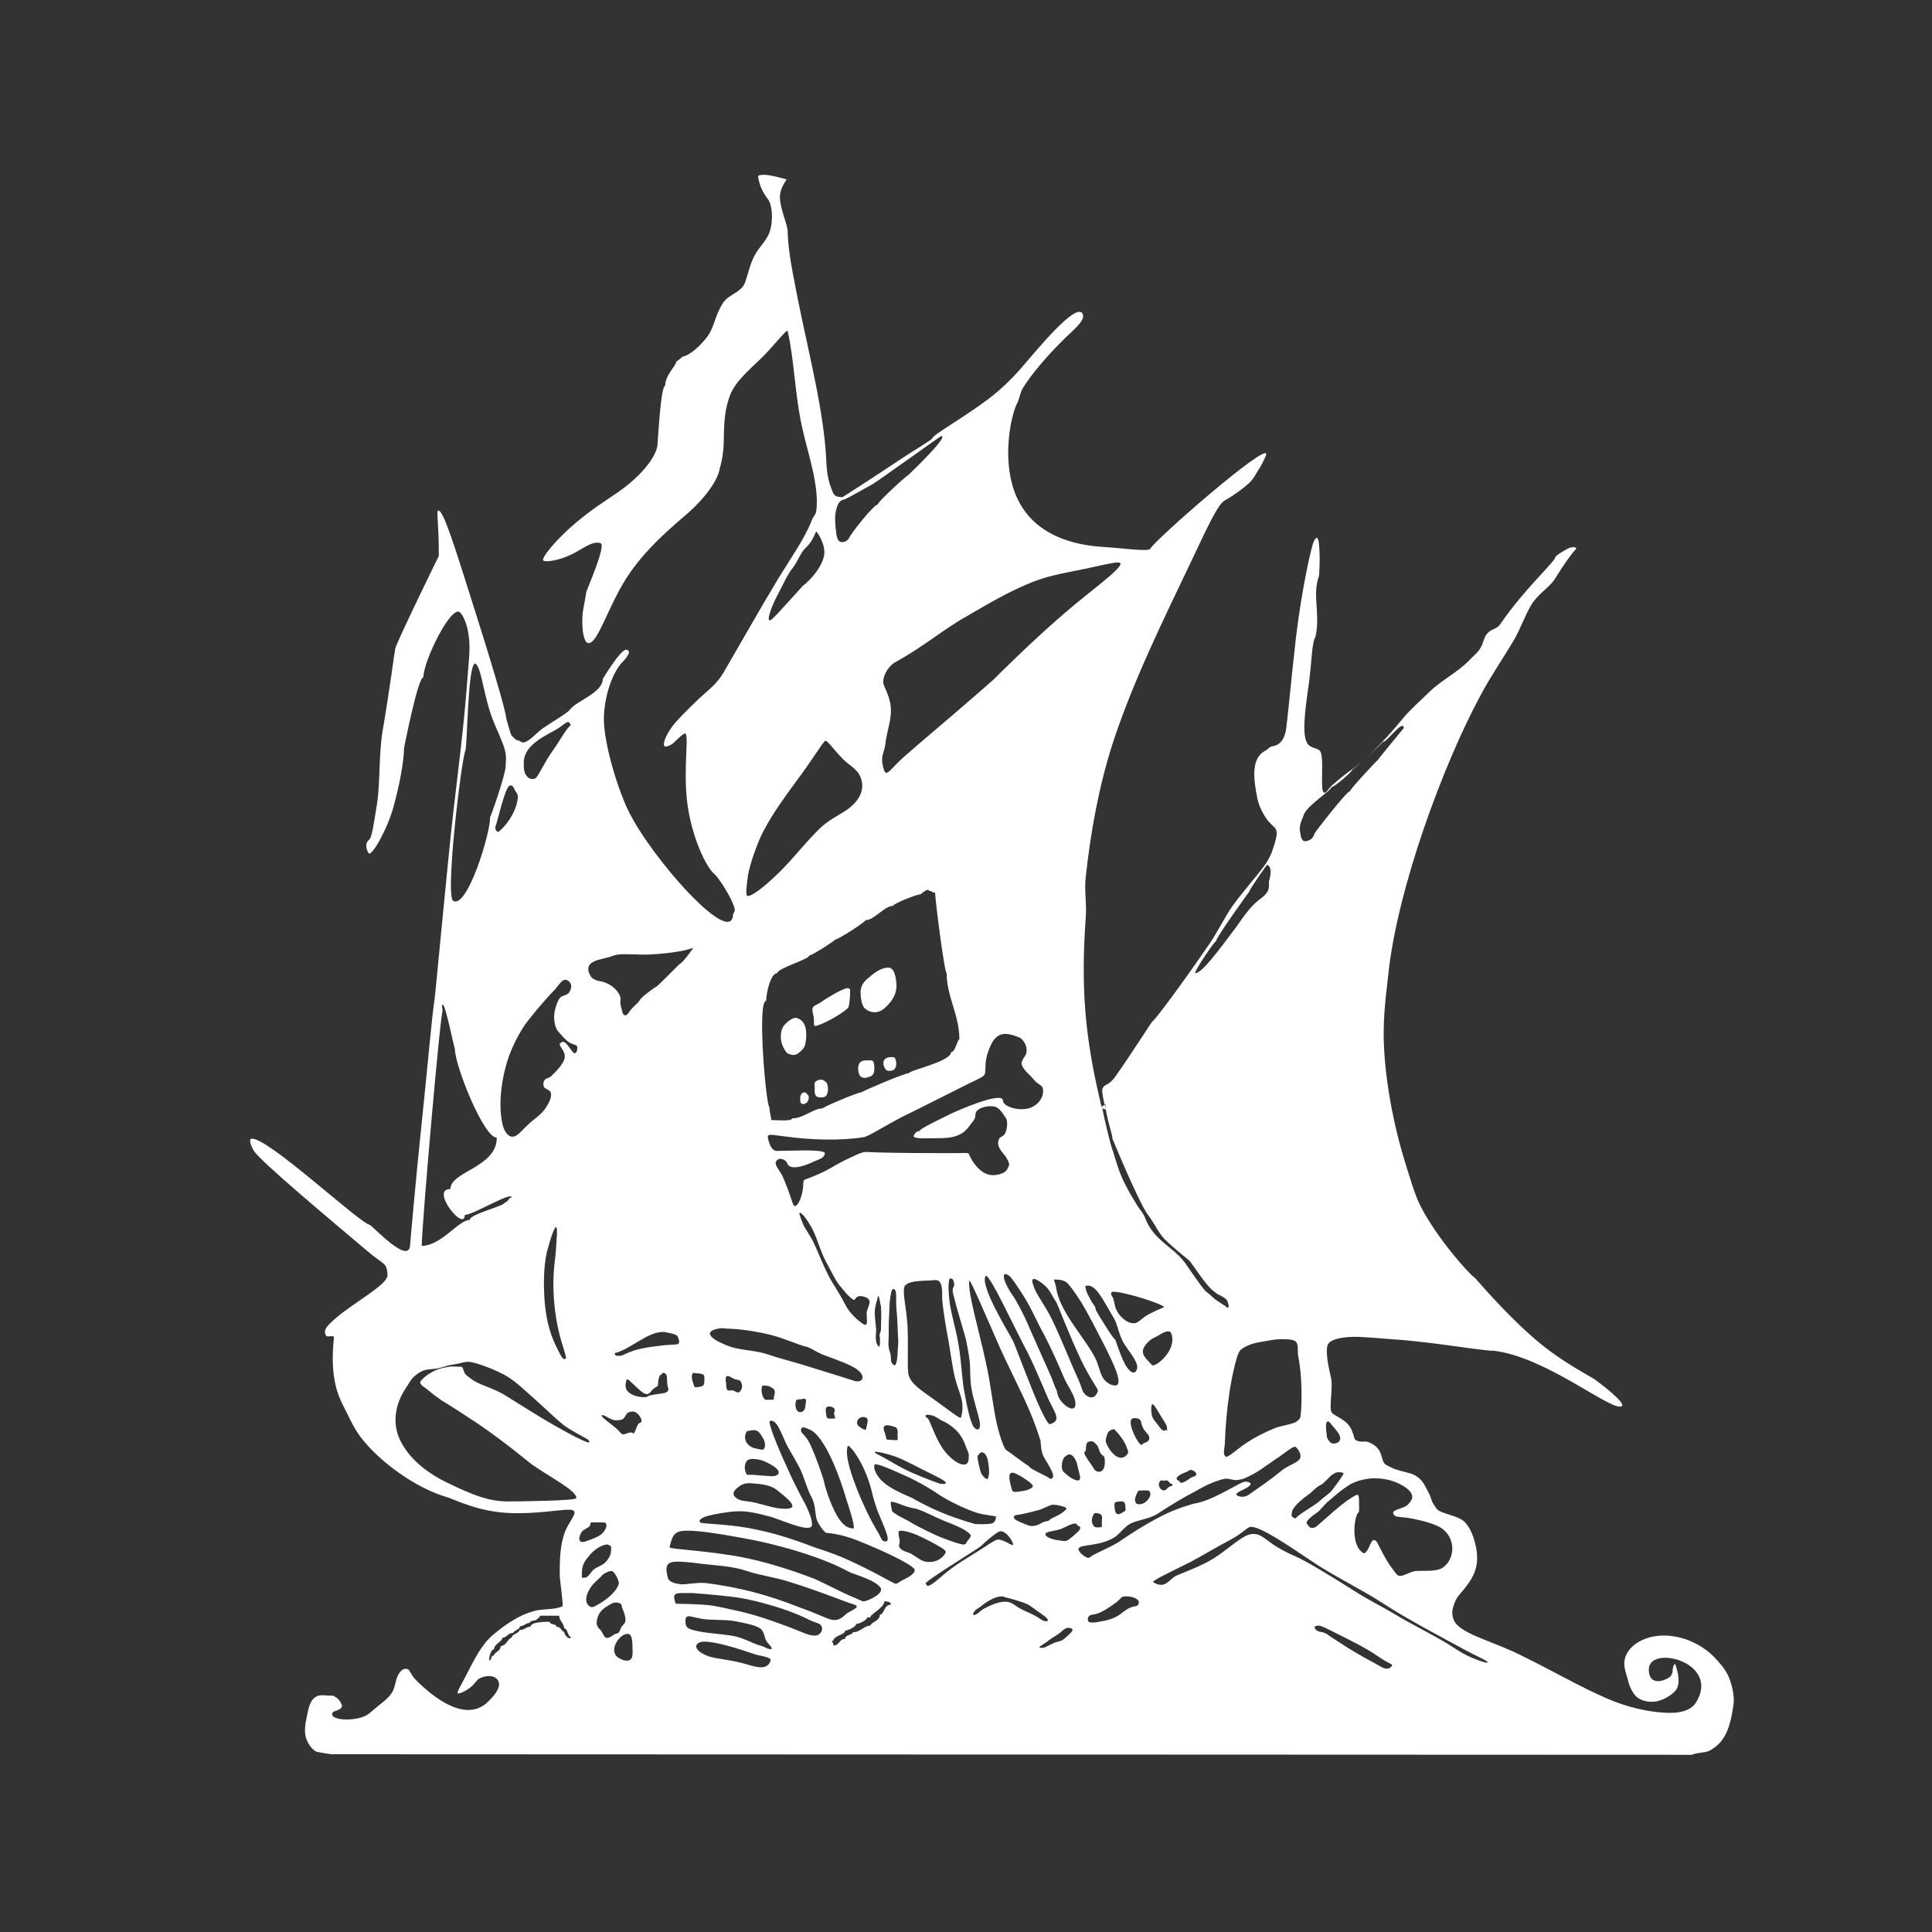 <?xml version="1.0" encoding="utf-8"?>
<!-- Generator: Adobe Illustrator 22.0.0, SVG Export Plug-In . SVG Version: 6.00 Build 0)  -->
<svg version="1.1" id="The_Pirate_Bay_Logo" xmlns="http://www.w3.org/2000/svg" xmlns:xlink="http://www.w3.org/1999/xlink"
	 x="0px" y="0px" viewBox="0 0 350 350" style="enable-background:new 0 0 350 350;" xml:space="preserve">
<rect x="0" y="0" width="350" height="350" fill="#333333" stroke="none"/>
<style type="text/css">
	.st0{fill:#FFFFFF;}
</style>
<title>The Pirate Bay Logo</title>
<desc>For more information see: http://commons.wikimedia.org/wiki/File:The_Pirate_Bay_logo.svg</desc>
<path id="Logo" class="st0" d="M137.9,31.7c-0.6,0-0.6,0.2-0.5,0.7c0.2,0.8,0.4,2,1.8,3.8c0.6,0.8,1,3.5,0.2,5.9
	c-0.5,1.4-1.8,2.6-2.6,4c-0.9,1.6-1.2,3.3-1.8,5c-0.7,2-3,2.1-4.1,3.9c-1.6,2.6-1.4,4.3-3,6.3c-1.7,2.1-3.4,3.2-4.2,3.3
	c-0.1,0-1,0.9-1.2,0.9c0,0.8-2,2.4-2,4.4c-0.8,0-1.3,9.7-1.4,10.8c-0.3,2-2.4,4.7-5.2,7c-2.3,1.9-5.2,3.5-7.7,5.5
	c-4.9,3.7-8.2,7.9-7.8,8.3c0.3,0.4,2.7,0.1,5-1c2-0.9,3.8-2.6,5.4-2.1c1.1,0.3-2.5,8.4-2.6,8.9c-0.2,1.6-0.7,3.3-0.7,4.7
	c-0.1,2.6,0.4,4.5,1.1,4.5c1.7,0.1,3.5-6.5,6.9-11.8c3.4-5.3,8.3-9.3,11.3-11.9c2.9-2.6,5.3-5.8,5.6-8c0.1-0.3,0.6-2,0.7-4.3
	c0.1-2.5-0.1-5.7,1.2-9c1-2.7,4.6-5.5,6.3-7.3c2.2-2.3,4-4.7,4.1-4.2c1.2,5.2,1.3,11.8,2.7,17.8c1,4.5,3,10.1,2.5,14.6
	c-0.1,1-0.5,0.9-0.9,2c-1.2,3.1-3.6,6.5-6,10.4c-3.2,5.3-6.7,11.5-9.9,17c-1.2,2.1-2.9,3.3-4.4,4.7c-2.2,2.1-4.2,4.1-4.9,5.1
	c-1.2,1.6-1.8,3.2-1.4,3.6c0.2,0.1,0.9,0,1.6-0.6c0.6-0.5,1.2-1.3,2-1.7c1-0.5-0.3,6.1,0.5,12.5c0.8,6.3,3.5,11.9,5,13
	c0.4,0.3,3.1,4.1,3.6,6.3c0.1,0.4-0.3,0.8-0.3,1c-0.3,6-14.8-10.2-19-18.9c-2-4.1-4.5-12.5-4.4-16.8c0.1-4.2,1.7-8.4,3.4-10.1
	c0.4-0.4,0.8-0.9,1-1.3c0.4-0.6-0.1-0.9-0.4-0.9c-1.1,0.1-4.2,5.3-4.2,5.3c0,2.5-4.8,4-5.9,5.5c-0.5,0.7-2.7,1.9-4.9,3.4
	c-1.3,0.9-2.3,2.3-3.5,2.6c-0.4,0.1-0.8-0.4-1.2-0.4c-0.3,0-0.8-0.7-1-0.8c-0.2-0.2-1-3.2-1-3.2c0-1.2-3.2-11.8-6.3-21.5
	c-2.7-8.5-5.1-16.4-6-16.1c-0.4,0.1,0.1,1.9,0.1,8.2c0,0-7.4,15.1-7.9,16.8c-0.1,0.4-1,7.4-2.3,15c-0.7,4.3-0.4,9.3-1,13.1
	c-0.5,3.1-0.9,6.1-1.4,6.5c-1.1,0.8-0.2,2.4-0.1,2.5c0.6,0.5,3.4-4.4,4.5-8.5c1.1-3.9,1.9-8.4,1.9-10.6c0,0,2.5-12.8,3.5-12.8
	c0-3,5.2-13.5,6.7-11.7c0.7,0.8,1.4,2.5,1.6,5c0.2,2.1-0.2,4.9-0.4,8c-0.6,7.9-1.6,15.5-2.5,23.3c-1,8.8-3.3,33.6-3.4,34
	c-0.4,2.2-1.2,11.6-2.2,21.1c-1.2,11.4-2.2,23-2.2,23c0,4.1-6.9-3.4-7.3-3.5c-2-0.4-18.8-16.2-21.5-15.6c-0.4,0.1-0.1,1.2,0.5,2.2
	c1.3,2,14,12.6,20.5,18.1c3,2.6,3.6,2,3.7,4.4c0.1,1.7-6.3,5.1-9.5,7.9c-1.3,1.2-2.3,2-1.6,3.1c0.2,0.3,1.4-0.2,1.4,0.3
	c-0.8,7.3,0.8,10.6,1.7,12.4c0.9,1.7,1.7,3.7,3.1,5.6c3.5,4.6,10.1,9.3,15.6,10.9c1.4,0.4,5.7,2.7,11.5,2.9
	c4.4,0.2,8.9-0.6,10.6-0.6c2.3,0,0.4,1.5-0.6,3.9c-1,2.5-1,5.4-1,8.1c0,0.5,0.7,5.4,0.5,5.5c-0.1,0-0.2,0-0.2,0.1
	c-1.8,0.6-3.5,0.3-5.1,0.8c-2.5,0.7-4.8,2.2-7.2,4.2c-2.2,1.8-3.6,4.8-4.8,7.1c-0.9,1.8-1.7,3-1.7,3.5c0,0.3,1.3-0.2,2.3-1
	c0.9-0.7,1.2-1.5,1.8-1.7c1.8-0.8,3.3-0.2,3.4,1c0.1,1.1-1,2.3-2,3.3c-4,3.9-9.9-0.8-13-3.9c-1-1-1.1-1.8-1.5-2
	c-0.7-0.3-1.4,0.2-1.9,1.3c-0.3,0.7-0.4,1.7-0.8,2.6c-0.8,1.5-1.9,2-4.3,4.1c-1.9,1.6-7.6,1.4-6.6-0.2c0.1-0.2,0.9-0.3,1.3-0.6
	c0.6-0.5,0.3-0.8,0.1-1.2c-0.3-0.7-1.3-1.2-1.3-1.2c-1.4,0-2.4-0.3-3.2,0.2c-1.1,0.7-1.3,2.1-1.6,3.5c-0.3,1.4-0.5,2.7-0.2,3.8
	c0.4,1.5,1.6,2.7,2.2,2.7c0.1,0,0.9,0.2,2.5,0.4l246.4,0.1c1.2-0.5,2.4-0.3,3.3-0.8c2.7-1.5,3.6-4,4.2-8c0.4-2.2-0.6-4.9-1-5.7
	c-0.5-1-1.1-1.7-1.9-2.6c-2.3-2.7-6.1-4.6-10-4.5c-3.5,0.1-6.4,2-6.8,4.5c-0.2,1,0.3,2.5,0.5,3.1c0.1,0.4,0.4,2,1.4,3.2
	c0.8,1,2.5,1.4,4,1.1c1.3-0.3,2.6-1.1,3.3-1.9c1.1-1.2,0.4-3.6,0.1-4.5c-0.2-0.9-0.6,0.2-0.6,1c0,0.3-0.3,0.9-0.5,1
	c-1.4,1-3.8,1.4-3.8-1.3c-0.1-4.7,13.2-1.4,8.5,6c-1,1.5-3.1,1.8-4.5,1.8c-3.9,0-8.2-1.1-11.8-2.7c-4.4-1.9-10-5.1-15.3-7.7
	c-4.8-2.4-9.5-3.5-11.6-5.5c-1.1-1.1-1-2.6-0.7-3.4c0.2-0.6,0.4-1.3,1-2c1.3-1.6,3.3-3.6,3.3-6.7c0-2.5-1.1-5.7-2.5-6.8
	c-1-0.8-3-1.1-4.4-1.8c-0.5-0.3-0.7-0.8-1-1.2c-0.4-0.6-0.5-1.4-0.9-2.1c-0.6-1.1-1-2.2-2.1-2.9c-1.4-1-3.3-0.7-5.7-2.2
	c-1-0.7-0.2-2.9-3-4c-0.8-0.4-1.5,0.2-2.5-0.5c-0.2-0.1-0.3-1.6-1.3-2.8c-0.9-1-2.8-1.7-3-2.2c-0.4-1.1,0.2-3.5,0-5.8
	c-0.1-0.8-1.2-4.5-0.7-6.3c0.4-1.1,2.5-1.4,4.1-1.5c1.9-0.1,4.6,0.2,7.4,0.4c6.4,0.4,14,1.7,17.2,2c0.7,0.1,1.2,0.1,1.4,0.1
	c9.4,1.1,20.9,10.7,23.1,10.1c1.3-0.4-4.3-4.6-5.1-5.1c-1.3-0.8-6.7-3.6-11.3-7.8c-5.1-4.5-9.7-10-10.1-10.4
	c-1.3-0.9-6.8-7.2-9.7-12.7c-1.2-2.2-2.2-5.9-3-8.4c-1.4-4.4-3.5-13.1-3.8-21.4c-0.2-5.3,0.6-10.2,0.8-12.4
	c1.6-15.5,9.9-38,16.7-50.6c1.8-3.4,4.2-6.9,6.1-10.1c1.2-2.1,2-4.5,3.1-6.3c1.2-2,3.2-3.1,4.2-4.6c1.8-2.9,3.2-4.8,3.7-5.3
	c0.8-0.7-0.6-0.7-1.3-0.3c-0.9,0.5-2.1,1.2-2.2,1.5c-0.3,1.1-5.5,5.6-10.1,12.3c-0.6,0.8-1.5,0.7-2.2,1.5c-0.7,0.7-0.7,1.7-1.3,2.7
	c-0.5,0.9-1.6,1.7-2.2,2.4c-2,2-4.9,3.5-6.9,5.4c-1.7,1.7-3.5,3.2-4.9,4.9c-4.1,5-7.7,8.3-9.3,9.3c-1.4,1-2.6,2-3.5,2.8
	c-0.8,0.7-1.1,1.5-1.5,1.4c-0.4-0.1-0.4-1.4-0.4-2c0-2.1,0.2-4.9-0.4-5.6c-0.6-0.6-1.9-0.4-2.4-1.6c-0.9-1.9-0.1-6.8,0.5-11.2
	c0.4-3.4,0.5-6.6,1-7.6c0.2-0.3,0.5-2,0.4-4c0-1.8-0.4-4,0-6c0.1-0.7,0.4-1,0.4-2c0.1-1.7,0.1-3.3,0-4.4c-0.1-1.8-0.4-2.2-0.9-1.3
	c-0.5,0.7-2.3,9.1-3.3,17.4c-0.9,7.9-1.6,15.6-1.7,15.8c-0.2,3.7-2,4-2.6,4.1c-0.6,0.1-0.8,0.6-1.3,0.8c-2.5,1.4-2.2,4.8-1.4,8.7
	c0.3,1.6,1.5,3.6,2.1,4.2c1.3,1.5,2.1,0.9,0.5,5.5c-0.1,0.2-0.5,1.3-1.4,2.5c-1.3,1.8-3.5,4.2-5.7,7.2c-1.4,2-2.7,4.7-4.2,6.9
	c-5,7.3-10,14-10.3,14c-0.1,0-4.2,6.5-6.8,10.1c-1.3,1.8-1.9,1.1-2.3,2.2c-0.1,0.5,0.2,1.9,0.4,2.8c0.1,0,0.2,0,0.2,0.1
	c-0.1,1.6,1.4,5.8,1.2,6c0,0,4.6,11.2,6.4,13.8c0.4,0.5,0.6,0.8,0.9,1.3c0.5,0.7,1.1,2,2.1,3.1c1.9,1.9,4.3,3.7,4.6,4
	c0.5,0.6,2.7,4,4,5.2c0.2,0.2,0.8,0.6,1,0.8c0.2,0.1,1.8,0.8,1.9,1.4c0,0.2,0.5,1.1-0.1,1.1c0-0.2-1.9-1.2-2.6-1.9
	c-0.4-0.4-1.2-1-1.4-1.2c-1.1-1.3-2.6-3.6-3.6-5c-2.2-3-5.8-4.1-7.3-8.3c-0.3-0.7-0.7-1.1-1.1-1.7c-0.7-1.1-2.1-3.3-3.1-5.6
	c-0.9-2.1-1.4-4.3-1.7-5c-0.3-0.8-1.6-6.1-1.8-7.5c0.2,0.3,0.4,0.1,0.5,0.3c0.2,0.2,0.1-0.2,0-0.8c-0.2,0-0.4,0.1-0.5,0.2
	c0,0,0,0.1,0,0.3c-0.1-0.2-0.3-0.6-0.4-1.3c-2.8-11.8-3.5-20.8-2.6-33.2c0.2-2.5-0.3-4.8,0-7.4c0.9-8.1,2.3-16,4.8-23.9
	c3.7-11.4,9.3-22.7,14.3-33.2c2.8-5.9,4.9-10.6,6.2-11.1c0.2-0.1,2.4-1.4,4.2-3c1-0.9,1.6-2.3,2-2.8c0.7-1.2,1.2-2.4,1.2-2.5
	c0.2-2.3-20.4,15.7-21,17.1c-0.3,0.6-5-0.1-8.3-0.3c-8.8-0.5-16.2-4.3-17.3-14.4c-0.6-5,0.7-10.2,1.4-11.5c0.5-0.9,0.5-1.8,1.1-2.9
	c1.7-2.7,4.5-5.9,6.7-8.1c2.3-2.4,4.8-4.1,4.1-5.4c-1.2-2.1-8.5,6.9-10.6,9.3c-1.5,1.8-3.9,4.3-6.6,6.3c-4.7,3.5-9.8,6.3-10,7
	c-0.1,0.3-2.9,1.9-5.9,3.9c-4.5,3-9.9,6.5-10.1,6.6c-0.3,0.3-1.1,0.1-1.4,0c-0.6-0.3-0.7-1-1-1.7c-0.7-1.8-0.8-4.3-0.8-4.7
	c-0.4-8.8-3.1-19.1-5.1-29c-0.8-4.3-1.8-8.5-1.9-12.5c0-1.4-1.4-4.1-1.4-6.3c0-1.8,1.3-3.2,1.2-3.2
	C139.7,31.7,138.5,31.6,137.9,31.7z M170.5,79c1.6-0.1-6,7.1-6,7.1c-0.2,0-5.5,4.8-5.5,5.3c-0.7,0-4.9,5.3-5.2,6.1
	c-0.1,0.3-1.1,1.1-1.8,0.5c-0.5-0.4-0.6-2-0.7-3.5c-0.1-1.8,0.4-3.9,1.6-4c0.2,0,2.7-1.4,5.2-2.8C160.1,86.4,170.4,79,170.5,79z
	 M147.9,96.3C147.9,96.3,148,96.3,147.9,96.3c0.2,0.2,1.7,2.3,1.4,4.3c-0.4,2.1-2.3,4.3-3.7,5.4c-0.5,0.4-4.7,5.3-5.9,6.3
	c-0.2,0.1-0.3,0.1-0.4,0c-0.2-0.4,0.4-2.3,1.6-4.6c1.1-2,1.6-3.4,2.7-4.8c1-1.3,1.4-2.8,2.4-3.7C147.4,97.9,147.7,96.3,147.9,96.3z
	 M202.5,101.9c0.3,0,0.5,0.1,0.5,0.2c0,1.1-5.3,4.8-10.4,9.2c-5.9,5.1-11.8,11-12.6,11.8c-0.2,0.2-3.3,2.9-6.9,6
	c-4.2,3.6-9.1,7.7-10.4,9c-1.2,1.2-2.1,2.4-2.4,1.7c-0.1-0.1-0.5-1.1-0.5-2.3c0-0.8,0.5-1.7,0.6-2.8c0.2-1.9,1-4,1-5.9
	c0-2.7-1.4-4.4-1.4-5.2c0-1.7,1.4-3.3,2.3-3.7c5.1-2.8,8.6-5.9,12.9-8.3c3.8-2.2,7.8-4.6,12.2-6.3c2.9-1.1,6-1.6,9.4-2.3
	C199.2,102.5,201.5,101.9,202.5,101.9z M86.1,120.2c0,0,0.1,0,0.1,0.1c1,0.7,1.4,5.5,2.9,9.6c0.8,2.2,1.9,4.2,2.4,6.1
	c0.3,1.3,0.1,2,0.1,2.8c0,1.5-2.7,9.2-2.8,9.2c0,3.2-4.2,16.7-6.7,15.2c-1.5-0.9,1.5-25.7,2.2-27.2C84.7,135,84.7,120.2,86.1,120.2z
	 M102.9,130.8c0.2,0,0.3,0.2,0.5,0.5c0,0.1-0.3,0.3-0.6,0.7c-0.4,0.5-0.9,1.3-1.4,2.1c-0.8,1.3-1.9,2.7-2.6,4
	c-1,1.7-1.6,2.9-1.8,2.9c0,0-0.7,0.4-1.4-0.2c-0.8-0.8-0.7-1.8-0.7-2.5c-0.1-0.7,0.2-1.8,1-2.8c1.3-1.5,3.2-2.4,4.8-3.3
	C101.9,131.5,102.5,130.8,102.9,130.8z M254,131.5c0.2,0,0.3,0.1,0.3,0.4c0,0-4.7,5.7-4.7,5.8c-0.1,0-5,5.2-5,5.6
	c-0.6,0-6.1,7.1-6.4,7.6c-0.2,0.3-0.3,1.2-1.3,1.4c-0.3,0.1-0.7,0.2-0.9-0.1c-0.4-0.4-0.4-1.3-0.5-1.6c-0.2-1.3,0.5-2.3,0.7-3
	c0.6-1.7,5-4.4,5-5c0.5,0,3.8-2.8,3.8-3.2c0.3,0,5.5-4.8,5.5-5C251,134.6,253.2,131.6,254,131.5z M149.5,134.2
	c0.5,0,1.6,1.7,3.3,3.4c0.9,0.9,2.2,1.6,2.8,2.6c1,1.7,0.9,3.9-1.4,5.9c-1.3,1.2-3.7,2.1-5.6,3.9c-2.4,2.3-4.8,5.4-7.1,7.7
	c-2.9,2.9-5.4,4.8-6.1,4.6c-0.4-0.1-0.1-2.2,0.1-3.7c0.4-2.3,1.9-6.5,3-8.4c1.6-3,3.8-6,5.7-8.6
	C147.2,137.6,149.1,134.4,149.5,134.2C149.4,134.2,149.4,134.2,149.5,134.2z M92.5,142.3c0.5-0.1,0.7,0.8,0.8,0.9
	c0.2,0.4,0.6,0.6,0.5,1.4c-0.3,2.7-2.3,5.2-3.5,6.1c-0.2,0.1-0.8-0.5-0.5-1.1c0.2-0.3,1.6-6.7,2.5-7.3
	C92.4,142.4,92.4,142.3,92.5,142.3z M229.5,156.7c0.1-0.1,1.2,0.3,0.4,2.9c-0.1,0.4,0.2,1.3-0.4,2.1c-0.5,0.8-1.6,1.3-2.5,2.3
	c-1.1,1.1-2.1,2.6-3.1,4c-3,4-6.1,8.3-7.4,8.3c0-0.6,3.5-5.8,3.8-5.8c0-0.7,6.1-9.1,6.1-9.1C226.3,161.2,229.4,156.8,229.5,156.7z
	 M168.1,161.2c0.1,0,0.2,0,0.2,0.2c0.8,0,0.3,0.3,1.1,0.3c0,1.2,1.7,14.6,2.1,14.6c0,4.3,2.3,7.5,2.3,12c-0.4,0-0.7,2.3-1.5,2.3
	c0,1.7-7.6,3.3-7.6,3.8c-0.9,0-8.7,3.4-8.7,3.5c-0.7,0-7,2.7-7,2.9c-1.7,0-3.4,1.8-5.5,1.8c0,0.6-3.1,0.3-3.8,0.3
	c0-0.9-0.3-1.2-0.3-2.3c-0.6,0-2.3-19.3-0.6-19.3c0-1.4,0.8-5,2-5c0-0.9,5.8-2.5,5.8-3.2c0.5,0,4.7-2.7,4.7-2.9
	c0.6,0,5.5-3.2,5.5-3.5c1.6,0,3.4-2.6,5-2.6c0-0.4,4.3-2.1,5-2.1C166.9,161.9,167.7,161.2,168.1,161.2z M125.5,171.7
	c0.4-0.2-2,2.9-2.2,2.8c-0.1,0-3.7,3.7-4.2,4.1c-0.7,0.4-2.9,2-3.2,2.6c-0.3,0.5-1.1,1.1-1.6,1.7c-0.5,0.6-0.7,1.2-1.2,1
	c-0.3-0.1-0.4-0.8-0.6-1.5c-0.3-1.2,0.1-1.3-0.2-2c-0.4-1-1.7-2.4-3.9-2.7c-0.4-0.1-1.1-0.4-1.3-0.7c-2-3.2,2.2-3.1,3.8-3.8
	c1.2-0.5,2.8-0.3,4.5-0.3C117.3,173.1,123.5,172.6,125.5,171.7z M160.8,175.3c-0.7,0-1.7,0.4-2.8,1.3c-1.1,0.9-2,1.5-2.1,3
	c0,0.7,0.1,2.4,0.7,3c0.9,0.9,2.5,1.2,3.8-0.1c1.4-1.3,2.1-2.6,2-4.3c-0.1-1-0.3-2.7-1.3-2.9C161,175.3,160.9,175.3,160.8,175.3z
	 M102.5,177.5c0.6,0.1,1.5,0.9,0.6,2.3c-0.3,0.5-1.2,0.5-1.6,0.9c-0.4,0.4-1,1.9-1.1,3.2c-0.1,1.3,0.3,2.4,0.6,2.8
	c0.6,0.7,1.4,1.7,2.2,2.2c0.7,0.4,1.4,0.3,1.4,0.9c0,0.4-0.2,1.3-0.7,0.9c-0.4-0.3-0.9-1.3-1.4-1.7c-0.4-0.4-0.7-0.3-1,0
	c-0.5,0.4,1,1.3,0.8,2.6c-0.2,1.3-2.1,3-2.5,3.4c-0.3,0.3-0.7,0.3-1,0.5c-0.5,0.5-0.4,1.2-0.2,1.5c0.3,0.3,1.1,0.5,1.2,1
	c0.2,0.8-0.4,1.9-1,2.8c-0.8,1.2-2.2,2-3.2,3c-1.3,1.2-2,2.3-3,2.1c-0.8-0.2-1.4-1.3-1.6-2.4c-0.6-2.7-0.4-6.5,0.6-10.2
	c1-3.9,3.1-7.1,3.6-7.8c1.2-1.6,3.5-4.4,5.3-6.2C101.4,178.2,101.9,177.4,102.5,177.5z M153.5,179c-1.2,0.2-4.3,2.2-4.7,2.5
	c-0.6,0.5-1.5,0.6-1.6,1.2c-0.1,0.4,0.1,0.9,0.2,1.5c0.1,0.6,0,1.2,0.1,1.6c0.1,0.3,2-0.5,3.7-1.5c1.4-0.8,2.5-1.7,2.5-1.8
	c0.3-1.1,0.3-2.4,0.3-3.2C153.9,179.1,153.8,179,153.5,179z M80.2,182c0.5-0.1,2.1,8,2.2,8c0,3,5.2,16.1,7.6,16.1
	c0,5.4-8.4,6.1-8.4,9.3c-3.8,0,2.6,7.9,2.6,4.7c1.5,0,8.5-4.3,8.5-3.2c-0.5,0-0.7,0.9-1.2,0.9c0,0.7-6.4,2.1-6.4,3.2
	c-2,0-5.2,4.7-8.7,4.7c0-3.5,3.4-42.6,3.8-42.6C80,182.3,80.1,182,80.2,182z M144,184.4c-0.6,0.1-1.4,0.7-1.9,1.3
	c-0.8,0.9-1,3,0.2,4.7c0.3,0.6,0.9,0.6,1.2,0.7c0.6,0.1,1.1-0.2,1.6-0.7c0.3-0.3,0.6-0.5,0.8-1.3c0.3-1.6,0.4-4.3-1.7-4.7
	C144.1,184.4,144.1,184.4,144,184.4z M182,187.3c0.6,0,1.2,0.1,2,0.4c0.8,0.3,1,0.3,1.6,1.2c0.3,0.5,0.5,1.3,0.3,2
	c-0.3,0.7-1,1.3-0.8,2c0.4,1.1,1.6,1.9,2.2,2.7c0.6,0.8,1.4,0.9,1.6,1.5c0.4,1.7-1,3.3-2.6,3.7c-2,0.5-4.6-0.4-4.6-1.4
	c0-1.9-8.9,2.1-9.3,2.3c-0.7,0.4-5.8,2.7-5.8,3.2c-0.3,0-0.7,0.2-0.8,0.4c-0.1,0.1-0.6,0.7,0.1,0.8c0.8,0.2,2,0.1,3.4,0.1
	c1.6,0,3.3,0,4.6-0.7c0.9-0.4,1.5-1.2,2-1.9c0.4-0.5,0.8-0.9,0.8-1.6c0-1.1,1.5-1.6,2.8-1.6c1.4,0,1.8,0.8,2.7,2.1
	c0.4,0.6,0.3,1.9-0.1,2.8c-0.3,0.6-0.9,0.6-1.1,1c-0.6,1.3,0.4,2.2,1.1,3.1c0.4,0.6,0.8,1.3,0.7,1.7c-0.2,0.5-0.4,1-0.9,1.3
	c-0.7,0.4-2.1,0.7-3.1,0.3c-1.8-0.7-2.9-2.7-3.3-3.7c-0.1-0.2-1.1-0.1-2.5-0.1c-3.9,0-12.1,0-15.8-0.2c-0.9-0.1-1.8,0.4-2.7,0.8
	c-1.1,0.5-2.3,1.1-3.5,1.8c-1.8,1.1-3.8,1.9-5.2,2.4c-0.4,0.1-0.2,1.1-0.4,2c-0.2,1.3-1,3.2-1.6,2.7c-0.2-0.2-0.9-2.8-1.9-5
	c-0.5-1.3-1.7-2.3-1.3-3c0.3-0.6,1.1-0.6,1.7-0.1c0.4,0.3,0.3,0.8,0.8,1c1,0.5,2.9-0.2,4.4-0.9c0.7-0.3,1.4-0.5,1.7-0.9
	c0.3-0.4,0.3-0.7,0-0.8c-1.3-0.5-5.8-0.2-8.5-0.2c-1.1,0-1.6-2.1-1.6-2.6c0-0.6,1.3-0.2,3.3,0c4.2,0.6,10,0.8,14.1,0.1
	c0.8-0.1,3.7-2,7.2-3.8c0.7-0.3,7.8-3.9,12-6c1.5-0.7,2.6-1.2,2.7-1.6c0.2-0.6,0-2,0.4-3.4C179.5,188.9,180.3,187.4,182,187.3z
	 M161.5,191.5c-2.4,0-1.3,2.5-0.6,2.5c0.8,0,1.2-0.1,1.4-0.8c0.2-0.7-0.1-1.7-0.4-1.7C161.8,191.6,161.6,191.5,161.5,191.5z
	 M156.7,192.1c-0.9,0.1-1.1,0.6-1.2,1c-0.1,0.5,0,1.4,0.3,1.8c0.4,0.5,1.1,0.4,1.6,0.2c0.4-0.1,1-0.3,1-1.5c0-0.4,0-1.4-0.5-1.5
	C157.4,192.1,157,192.1,156.7,192.1z M148.6,195.6c-0.3,0-0.5,0.1-0.8,0.3c-0.4,0.3-0.2,0.8-0.2,1.2c-0.1,1.2,0.1,1.8,1.3,1.7
	c0.5,0,1-0.2,1.1-1.3c0-0.3,0-1-0.3-1.4C149.4,195.8,149,195.5,148.6,195.6z M145.7,197.9c-0.4,0-0.9,0.4-0.7,1.7
	c0.1,0.8,1.7,0.4,1.5-1c0,0-0.3-0.6-0.7-0.7C145.8,197.9,145.8,197.9,145.7,197.9z M144.9,219.7c0.3,0,1.1,0.9,1.9,2.3
	c1.1,1.7,1.7,4.5,2.9,6.7c0.9,1.6,1.8,3.6,2.6,4.4c0.1,0.1,1.5,2,2.4,2.4c0.2,0.1,0.3-0.8,1.3-0.7c1.2,0.2,1.3,0.5,1.5,0.8
	c0.2,0.7-0.5,1.5-0.5,2.4c0,1,0.3,2.1-0.4,2c-0.2-0.1-2.4-1.5-3.5-3.7c-0.9-1.8-2-3.4-2.8-4.8c-1.3-2.5-2.1-4.7-2.9-6.4
	c-0.7-1.4-1.5-2.4-1.9-3.3C144.9,220.3,144.7,219.7,144.9,219.7z M100.7,222.3c0.4-0.1,0.1,2.4,0,4.3c-0.1,1.3-0.3,2.5-0.4,4.1
	c-0.2,3.6,0.2,7.6,1,10.8c0.5,2.1,1.4,4.4,1.2,4.6c-0.5,0.4-0.8-0.3-1.6-1.9c-0.8-1.6-2-4.2-2.3-9.4c-0.1-1.9-0.2-5.9,0.7-8.8
	C100,223.4,100.5,222.4,100.7,222.3z M182.1,230.8c0.2,0,0.4,0.1,0.7,0.3c0.6,0.5,1.4,1.8,2.2,3c1.8,2.7,2.6,4.9,4.2,7.8
	c1.4,2.7,2.5,5.2,3.6,7.8c0.6,1.3,1.5,2.5,1.9,3.8c0.7,2.6-1.5,1.8-2.7,0c-0.4-0.6-0.5-1.4-0.6-1.7c-0.5-0.9-0.7-1.9-1.2-2.9
	c-1.2-2.7-2.6-5.8-3.6-8.1c-1.2-2.9-2.5-5.1-2.8-5.6C181.7,232.2,181.6,230.9,182.1,230.8z M178.6,231.1c0.4,0,1.8,2.5,3,4.9
	c1.8,3.6,4,8,4.5,8.9c1.5,3,2.7,6,3.5,7.8c1.2,3,3,4.6,0.6,5.3c-0.4,0.1-1.6-2.4-2.7-5c-1.8-4.4-3.8-9.8-4-10.1
	C182.8,241.5,177.3,232.7,178.6,231.1C178.5,231.1,178.6,231.1,178.6,231.1z M172.2,231.6c0.2,0,0.5,0.1,0.6,0.7
	c0.3,1-0.5,0.7-0.1,2.2c0.7,2.9,2.3,8,2.3,8.2c0.1,0.6,0.5,2.3,0.7,4.2c0.1,1.5,0,3.1,0.3,4.7c0.4,2.3,1.3,4.7,1.5,6.1
	c0.2,1.4-0.5,1.6-1.1,0.8c-0.6-0.8-1.2-3.5-1.8-6.9c-0.4-2.6-0.5-5.8-1.1-8.8c-0.5-2.7-1.3-5.2-1.5-7.2c-0.2-1.7-0.2-2.9-0.1-3.3
	C171.9,231.9,172,231.6,172.2,231.6z M187.2,231.7c0.4-0.1,1.3,0.5,2.1,1.2c1,0.9,1.4,2.1,2,2.9c0.2,0.2,2.4,6.1,4.6,10.7
	c1.5,3.1,3,5.1,3,5.4c-0.5,2-2.2,1.3-2.8,0c-0.2-0.5-0.4-1.3-0.8-2.1c-1.2-2.6-2.8-6.7-4.5-10.3c-1.2-2.6-2.8-4.6-3.4-6.1
	c-0.4-1-0.5-1.5-0.3-1.6C187.1,231.7,187.2,231.7,187.2,231.7z M191,231.8c0,0,0.1,0,0.1,0c0.4,0,1.4,0,2.1,0.5
	c0.4,0.3,1.4,1.6,2.6,3.5c1.3,2.1,2.7,4.9,4,7.4c2.1,4.1,3.8,7.8,2.2,7.8c0,0-1.3,0-2.2-1.4c-0.6-1-0.8-2.5-1.4-3.6
	c-1.7-3.4-6.2-8.1-7-12.3C191.2,232.2,190.8,231.9,191,231.8z M169.6,231.9c1.4,0.1,1,2.8,1.1,3.6c0.2,2.3,0.8,5.7,1.1,7.2
	c0.5,3,0.8,5.3,1.2,6.9c0.7,2.8,1.9,4.3,1.1,7.2c-0.1,0.4-2.5-1.6-4.8-3.2c-2.8-2-4.2-2.9-4.7-4.5c-0.3-1.1,0-5.1-0.2-9
	c-0.2-3.2-1-6.3-0.5-7.1c0.7-1.2,4.2-0.9,5.4-1.1C169.4,231.9,169.5,231.9,169.6,231.9z M175.6,232c0.2-0.2,2.5,5.2,5,10.9
	c1.8,4.2,4.2,8.7,5.7,12.2c1.4,3.2,2.1,5.6,2.2,5.9c0.1,0.6,0,2.1,0.8,3.3c1.3,2.1,2.1,3.6,0.9,3.6c0-0.3-3.8-1.8-3.8-2.3
	c-0.2,0-4-2.9-4.1-2.9c-0.2,0-1-1.7-1.7-4.7c-0.7-3-1.1-7.2-2-11.2C177.2,240.4,175.3,234.2,175.6,232
	C175.6,232,175.6,232,175.6,232z M197,232.9c1.4-0.1,2.5,2,3.8,4.2c0,0.1,0.7,1.1,1.3,2.3c0.4,1.1,0.7,2.4,1.3,3.6
	c0.6,1.2,2.9,3.7,2.6,4.9c-0.3,1.3-1.3,0.8-2.1-0.6c-1-1.8-1.9-4.9-1.9-4.7c-0.1,0.4-3.5-5.2-3.5-5.3c0-0.7-0.5-1-0.8-1.6
	c-0.6-1.1-1-1.8-1-2.3C196.6,233.2,196.5,232.9,197,232.9z M161.8,233.5c0.2,0,0.4,0.1,0.5,0.6c0.1,0.6,0,1.9,0.1,3.1
	c0.2,1.6,0.2,3.6,0.3,5.2c0.1,1-0.1,2-0.1,2.9c-0.1,1.7-0.4,2.7-1.1,1.5c-0.2-0.3,0-1.3-0.3-1.9c-0.4-1.1-0.2-2.1-0.2-3.1
	c0-1.4,0-2.7,0.1-4c0-1.3,0.1-2.6,0.4-3.9C161.7,233.6,161.7,233.5,161.8,233.5z M201.6,234c2.1,0,9,2.2,9.3,2.8
	c0,0-1.5,0.6-2.8,1.3c-1.3,0.7-1.8,1.5-2.5,1.6c-1.1,0.2-2.6-0.9-3.3-2.3c-0.5-0.9-0.4-2-0.8-2.5C201.3,234.7,201.1,234.1,201.6,234
	z M159.1,234.8c0.2-0.1,0.4,1.7,0.5,1.9c0.1,1.5,0,2.5,0,4.1c0,0.5-0.4,0.9-0.2,1.5c0,0.1,0.2,2.9-0.6,1c-0.3-0.8,0-2.3-0.1-2.7
	c-0.1-1.3-0.3-2.4-0.2-3.4c0.1-0.7,0.3-1.4,0.5-2.1C159,234.9,159.1,234.8,159.1,234.8z M132.1,240.7c2.8,0.1,6.3,0.8,7.4,1.1
	c2.8,0.7,5.2,1.9,6.7,2.2c0.7,0.2,1.6,0.9,3.1,1.5c2.1,0.8,4.9,1.7,6.1,2.7c1.4,1.1,1,2.3-0.5,2c-0.3-0.1-4.7-1.5-9.6-3
	c-2-0.6-4.4-1.2-6.4-1.9c-2.2-0.7-4.9-0.7-6.8-1.4c-5-1.9-3.9-3.1-1.2-3.3C131.3,240.7,131.7,240.7,132.1,240.7z M211.7,241.2
	c0.2,0,0.4,0.1,0.5,0.4c1.1,3.1-3,6.2-3.5,5.7c-1-1.1-2.2-2-1.4-3.3c0.5-0.9,1.5-1.6,1.9-1.7C209.8,242,211,241.1,211.7,241.2z
	 M120.2,241.3c0.2,0,0.4,0,0.6,0.1c0.6,0.1,1.9,0.3,2,0.8c0.1,0.3,0.5,1,0,1.3c-0.2,0.1-1.6,0.1-2.4,0.2c-2,0.2-3.9,0.5-4.6,0.7
	c-1.3,0.3-2.3,0.8-3,1.1c-0.5,0.2-0.9,0.1-1.1,0.1c-0.4-0.1-0.4-0.4-0.2-0.5C114.4,244.3,117.4,241.2,120.2,241.3z M232.2,242.6
	c1.3,0,2.3,0.1,2.6,0.5c0.5,0.6,0.2,1.6,0.4,2.7c0.7,3.4,0.7,8.4,0.4,10.8c0,0.3-0.4,0.8-1,1.1c-1,0.4-2.5,0.6-3.6,1
	c-2.2,0.9-3.8,1.8-4.9,2.5c-1.9,1.2-3.6,2.9-4,2.7c-0.7-0.4-0.2-1.6-0.2-2.6c0.1-2.9,0.4-6.3,0.8-8.8c0.1-1,1.2-7.2,2-7.9
	c1.2-1.1,3-1.4,4.9-1.7C230.6,242.7,231.5,242.6,232.2,242.6z M84.6,246.7c1.5-0.1,5.9,1.8,7.2,2.6c1.8,1.1,3.4,2.7,5,4.1
	c1.5,1.3,3.3,3.1,5.1,4.6c1.4,1.1,3.3,2,4.3,2.6c0.7,0.4,0.6,0.7,0.5,0.7c-0.2,0.2-3.3-1.3-8.2-4.2c-3.3-2-6.6-4.1-7.1-4.4
	c-2-1.2-4.2-1.7-5.6-2.6c-0.9-0.6-1.5-1.1-1.6-1.3c-0.3-0.6-0.3-1.2-0.7-1.2c-1,0-1.7-0.1-2.1,0h0c0,0-1.9,0.2-3.2,1
	c-1.3,0.7-2.1,1.7-2.1,1.8c0.1,0.6,0.8,0.9,1.3,1.3c0.9,0.8,1.9,1.5,2.6,2c2,1.2,4.3,2.7,6.4,4.1c5.2,3.5,9.6,7.3,10.1,7.6
	c3.8,2.6,8,4.7,7.9,6c0,0.5-11.1,0.6-12.3,0.6c-3.3,0-6-0.9-11.5-3.6c-2.6-1.3-6-3.6-7.8-6.9c-1.9-3.3-1.3-7,0.7-10
	c0.6-0.9,0.9-1.6,1.6-2.2c0.5-0.4,1.1-0.9,1.9-1.1c0.7-0.2,2.2-0.2,2.7-0.4l1.4-0.4c0.2-0.1,0.5-0.1,1-0.2
	C82.9,247.1,83.8,246.8,84.6,246.7z M125.6,248.7c0.2,0,0.5,0.1,0.8,0.1c1.4,0.1,1.2,0.4,1.2,1.3c0,0.8-0.2,1-0.7,1.1
	c-0.5,0.1-1.1,0.2-1.1,0c-0.3-0.7-0.7-2-0.3-2.4C125.5,248.8,125.5,248.7,125.6,248.7z M120.2,248.7c0.2,0,0.3,0.1,0.5,0.3
	c0.2,0.4,0.1,1.1,0.2,1.8c0,0.5,0.4,0.9,0,1.3c-0.4,0.4-1.4,0.3-3.2,0.7c-0.4,0.1-0.2,0.2-0.7,0.3c-1.1,0.1-2.8-0.3-3.4-1.2
	c-0.4-0.5-0.3-1.3-0.1-1.9c0.1-0.5,0.9,0.5,1.8,1.3c1.2,1.1,1.9,1.8,2.7,0.7c0.4-0.6,1-0.7,1.2-1c0,0,0-2.1,0.7-2
	C119.9,248.8,120,248.7,120.2,248.7z M131.8,249.3c0.3-0.1,0.7,0.3,1.2,0.5c0.4,0.2,1,0.1,1.2,0.5c0.4,0.6,0.3,1.5-0.3,1.9
	c-0.4,0.2-0.7-0.2-1.1-0.3c-0.4-0.1-0.9,0.2-1.1-0.2c-0.2-0.4-0.1-1-0.2-1.4c-0.1-0.3,0-0.8,0.1-1
	C131.7,249.3,131.8,249.3,131.8,249.3z M138.2,251c0,0,0.1,0,0.1,0c0.9,0.1,0.7-0.1,1.7,0.5c0.5,0.3,0.4,1,0.2,1.5
	c-0.1,0.5,0.5,0.6-1.3,0.6C138,253.7,137.7,251.2,138.2,251z M145.6,253.4c0.2,0,0.3,0,0.4,0.2c0.1,0.2-0.1,0.7-0.1,1.2
	c-0.1,1-1.1,1.4-1.6,0.6c-0.3-0.7-0.2-1.3-0.1-1.6c0.1-0.3,0.4-0.3,0.9-0.3C145.2,253.5,145.4,253.4,145.6,253.4z M208.8,254.4
	c0.3,0,1,1.3,1.6,2.3c0.3,0.5,1.2,1.7,1,2.1c0,0.1,0.2,0.5-0.1,0.3c-0.1-0.1-0.4,0.1-0.5,0.1c-0.5-0.2-0.8-0.8-1.2-1.3
	c-0.3-0.4-0.9-0.9-1-1.9C208.5,254.8,208.6,254.4,208.8,254.4z M150.3,254.8c0.4,0,0.8,0.2,0.9,0.5c0.1,0.2-0.1,0.6-0.1,0.8
	c0,0.2,0.2,0.7,0.2,0.8c-0.1,0.2-0.5,0-0.6,0.1c-0.9,0-0.9-0.1-1-0.5c-0.2-1.2-0.1-1.5,0.1-1.6C150,254.8,150.1,254.8,150.3,254.8z
	 M114.6,255.7c0.5,0,0.9,0.4,1.1,0.6c0.2,0.3,0.6,0.8,0.5,1.2c0,0.3-0.4,0.2-0.6,0.5c-0.3,0.5-0.5,1.3-0.7,1.6
	c-0.1,0.2-0.3-0.1-0.6-0.1c-0.5,0-1.3,0.5-1.6,0.3c-0.2-0.1-0.5-0.5-0.8-0.8c-1.1-1-3.2-2.4-2.9-2.6c0.4-0.2,1.1,0.5,2,0.8
	c0.3,0.1,1.1,0.2,1.8-0.1c0.4-0.2,0.6-1,1-1.2C114.3,255.7,114.5,255.7,114.6,255.7z M167.9,256.3c0.2,0,0.5,0,0.9,0.1
	c0.8,0.2,1.8,1,1.9,1c0.4,0.1,1.8,0.9,2.8,2c0.7,0.8,1.2,1.8,1.5,2.7c0.2,0.6,0.6,1.2,0.5,1.7c0,0.5,0,1.4-0.7,1.5
	c-1,0.2-2.8-1.1-4.1-3c-1.5-2.3-2.3-5.3-2.7-5.4C167.5,256.6,167.6,256.4,167.9,256.3z M156.3,256.7c0.4,0,0.7,0.1,0.8,0.3
	c0.2,0.3,0,0.9-0.2,1.9c-0.1,0.4-1.2-0.4-1.4-0.6c-0.3-0.3-0.3-0.7-0.1-1.1C155.6,256.9,156,256.7,156.3,256.7z M205.6,256.9
	c0.5,0,1,0.2,1.1,0.6c0.2,1.4,1,2,1.3,2.4c0.4,0.7,0.2,1-0.2,1.3c-0.3,0.2-0.7,0.2-0.9,0.5c-0.4,0.6-2.7-3.7-1.9-4.6
	C205,257,205.3,256.9,205.6,256.9z M139.5,257.4c1.2-0.2,1.8,1.7,2.9,4.1c0.8,1.6,2.1,3.5,2.9,5.4c0.6,1.5,1,3,1.7,4.3
	c0.8,1.4,0.6,3.1,1,4.2c0.5,1.2,1.5,2.3,1.7,2.3c0,0,2.5,0.1,5.7,1.4c4.3,1.7,9.4,4.1,10.2,5.1c0.4,0.4-0.3,1.1-1.2,1.6
	c-1.6,0.8-1.7,1-2,1.1c-0.3,0.2-2.1-1.2-8.3-4.1c-1.9-0.9-4.1-1.7-6.3-2.4c-0.9-0.3-5.5-2.2-10.3-3.2c-4.3-1-8.9-1.1-10.4-1.3
	c-0.3,0-0.4-0.4-0.4-0.4c0.4-0.7,1.6-0.9,2.9-1.2c1.6-0.3,3.5-0.6,5.2-0.5c2.2,0.2,4,0.8,4.1,0.8c1.6,0.2,8.2,3.5,8.2,1.6
	c0-1.2-0.6-2.3-1.1-3.5c-0.1-0.2-1.8-3.2-3.3-6.6C140.8,262,139,257.5,139.5,257.4z M240.5,257.5c0.2-0.1,0.5,0.3,0.9,0.8
	c0.4,0.5,1.1,1.2,1.3,1.8c0.4,1.1-0.6,1.5-1.3,1.4c-0.5-0.1-0.9-0.8-1-1.1C240.1,258.3,240.2,257.6,240.5,257.5z M160.7,258.2
	c0.5,0,1.1,0.2,1.4,0.3c0.5,0.1,0.6,0.9,0.5,1.3c0,1.1,0.2,1.1-0.4,1.1c-2.2-0.2-1.3,0.3-2-1.6C159.9,258.5,160.2,258.2,160.7,258.2
	z M145.4,258.6c0.3-0.1,0.8,0.2,1.1,0.3c3,1,5.9,9.5,6.7,12.3c0.9,2.8,1.9,5.9,1.3,5.7c-0.2-0.1-1.2,0.1-2.4-1.6
	c-1.2-1.6-2.5-5.3-2.8-6.8c-0.2-0.9-1.5-4.7-2.6-7c-0.8-1.6-1.6-1.8-1.6-2.4C145.1,258.8,145.2,258.7,145.4,258.6z M201.8,258.9
	c0.1,0,1.9,1.9,2.3,3.3c0.2,0.5,0.5,0.9,0,1.4c-1.5,1.6-3.4-1.1-3.8-2.5c0-0.1,0.1-1.1,0.5-1.7C201.2,259,201.7,258.9,201.8,258.9z
	 M136.2,259.1c1-0.1,1.3,0.3,1.7,0.9c0.4,0.6,0.9,1.4,0.6,2.3c-0.2,0.6-1,0.2-1.6,0.1c-0.1,0-1.1-0.2-1.6-1
	c-0.3-0.4-0.5-1.3-0.1-1.9c0.2-0.4,0.1-0.2,0.6-0.3C135.9,259.2,136,259.1,136.2,259.1z M197.7,261.1c0.5,0,0.7,0.4,1.1,0.8
	c0.2,0.3,0.3,0.9,0.6,1.4c0.2,0.3,0.6,0.4,0.7,0.8c0.3,2.3-0.7,2.8-1.5,2.4c-0.4-0.2-0.6-0.8-1-1.3c-0.7-1-1.4-2-1.1-2.2
	c0.4-0.2,0.1-1.1,0.4-1.5c0.2-0.3,0-0.2,0.3-0.3C197.4,261.1,197.6,261.1,197.7,261.1z M153.6,261.9c0.5,0,3.3,3.5,4.5,9
	c0.1,0.3,0.5,2,1.2,3.6c0.9,2.2,2,4.5,1.3,4.7c-0.9,0.3-1-0.8-1.6-1.7c-1.4-2.3-2.7-5.1-3.7-7.6
	C154.5,267.8,152.9,263.7,153.6,261.9C153.6,261.9,153.6,261.9,153.6,261.9z M234.6,262.1c0.1,0,0.2,0,0.2,0.1
	c0.6,0.6,1.1,1.5,0.6,2.2c-0.6,0.7-2.3,1.2-3.2,2c-2.2,1.8-3.6,2.7-6,4.4c-0.9,0.6-1.8,0.3-2.1,0.1c-0.1,0-0.2-0.3,0.1-0.5
	c0.6-0.4,2-0.9,2.3-1.4c0.3-0.5-0.8-0.7-1.3-0.5c-1.7,0.7-5.7,3.4-8.9,3.9c0,0-3.1,0.8-6,2.3c-3.7,1.9-7.6,4.6-7.7,4.7
	c-1.9,1.1-3.7,1.8-4.7,2.4c-0.5,0.3-0.6,0.6-1.1,0.3c-0.7-0.3-1.6-1.2-1.4-1.6c0.5-0.8,3.7-0.3,6.5-2c0.8-0.5,1.8-1.9,2.9-2.5
	c1.5-0.7,3.3-0.8,4.8-1.7c2.3-1.5,4.7-3,6.9-4.1c0.7-0.4,2.8-1.7,5.3-2.3c0.6-0.1,1.1,0.1,1.7,0.2c0.7,0.1,1.6-0.1,2.2-0.4
	c2.1-0.9,3.8-2.3,5.3-3.3C232.6,263.4,234,262.1,234.6,262.1z M158.7,263c0.4,0,1.8,0.3,3.3,0.8c2,0.7,4.4,2.1,6.3,3
	c2,1,3.5,1.7,2.9,2c-0.1,0.1-0.5,0-0.9,0c0,0-2.6-0.9-5.3-2.1c-2-0.9-3.7-2-5-2.7c-0.9-0.5-1.7-0.8-1.5-1
	C158.6,263,158.7,263,158.7,263z M177.9,263.1c0.4,0,0.9,0.5,1.1,1.7c0.2,1,0.3,2.7-0.1,3.1c-0.2,0.2-0.8-0.4-1.1-0.9
	c-0.2-0.3-0.8-2.8-0.7-3.2C177.3,263.4,177.6,263.1,177.9,263.1z M193.8,263.5c0.6,0,1.1,1,1.3,1.6c0,0.1,0.3,1.3,0.5,2.1
	c0.6,2.4-2.8-0.2-3.1-0.8c-0.3-0.7-0.1-1.8,0.3-2.4C193.3,263.6,193.6,263.4,193.8,263.5z M136.3,264.3c0.6,0,1.4,0.1,2.1,0.4
	c3.2,1.4,3.1,2.4,1.9,2.7c-0.3,0.1-2.2-0.1-3.6-0.2c-0.8-0.1-1.4,0.1-1.5-0.2c-0.4-0.9-0.3-1.5-0.1-2
	C135.2,264.6,135.7,264.3,136.3,264.3z M158.8,265.3c0.8,0,4.6,1.8,5.1,2c2.6,1.1,5.9,3.2,6.4,3.6c1.4,0.9,4.3,2.4,6.8,3.2
	c1.3,0.4,4.1,0.6,3.3,0.7c0,0,0.1,1-0.8,1.2c-1,0.2-2.4,0.1-2.9,0.1c0,0-3-0.8-5.9-2c-2.7-1.1-5.2-2.5-5.5-2.7
	c-1.5-0.7-5.1-2-6.4-4.2c-0.4-0.6-0.8-1.7-0.3-2C158.7,265.3,158.8,265.3,158.8,265.3z M215.8,266.3c0.1,0,0.2,0,0.3,0.1
	c0.3,0.1,0.7,0.4,0.6,0.8c-0.1,0.3-0.7,0.3-1.1,0.6c-0.1,0.1-0.8,0.6-1.4,0.8c-0.4,0.1-0.4-0.1-0.6-0.3c-0.1-0.1-0.6-0.2-0.4-0.6
	c0.2-0.4,1-0.8,1.9-1.1C215.3,266.4,215.5,266.3,215.8,266.3z M242.5,266.7c0.5,0,0.8,0.1,0.9,0.2c0.1,0.1-0.9,1.5-2.1,3.1
	c-0.6,0.7-1.5,1.2-2.2,1.9c-0.7,0.7-4.1,2.6-4.3,3.1c-0.1,0.2-0.7-0.1-0.8-0.4c-0.1-0.3,0.1-0.7,0.1-0.9c0.4-1,1.9-2.2,3-3
	c0.6-0.4,1.2-1.2,2-1.6c0.9-0.4,1.7-1.7,2.5-2.1C241.9,266.8,242.2,266.7,242.5,266.7z M183.4,266.8c0.4,0,0.9,0.3,1.3,0.5
	c0.2,0.1,2.7,1.6,2.4,2c-0.3,0.5-1.4,0.8-2.4,0.9c-0.7,0.1-1.3,0.2-1.4-0.4C182.6,267.4,182.8,266.8,183.4,266.8z M248.8,267.8
	c1.4,0,2.8,0.2,4,0.7c0.8,0.3,3.4,1.5,3,3c-0.1,0.3-0.6,1.1-1.2,1.4c-1.2,0.6-2.8,0.7-2,1.6c0.3,0.4,1.5,0.3,2.6,0.5
	c2.3,0.4,5.2,1.1,6.4,2.2c2.3,2.1,1.7,5.4-0.1,6.7c-1.2,0.9-3.3,0.6-5,0.7c-1,0.1-2.1,0.9-2.9,0.9c-0.6,0-0.9-0.8-1.5-1.5
	c-0.9-1.2-1.7-2.8-1.9-3.2c-0.5-0.8-0.7-1.7-1.2-1.8c-0.5-0.1-0.7,0.7-1,1.3c-0.3,0.7-0.8,1.2-0.9,1.1c-2.6-1.3-1.7-7-1-7.4
	c0.2-0.1,0.1-1.1,0.1-1.9c0-0.7,0-1.4-0.4-1.3c-0.1,0-1.4,0.7-2.6,1.7c-2.1,1.6-4.5,4-5,4.2c-1.1,0.4-1.2-0.5-1.4-0.6
	c-0.5-0.5,1-1.5,1.8-2.1c0.6-0.4,1.2-1.3,2-2c0.8-0.6,1.6-1.5,3.4-2.7C245.2,268.4,247,267.9,248.8,267.8z M210.5,268.2
	c0.2,0,0.4,0.1,0.6,0c0.7-0.1,0.6,0.5,1.1,0.6c0.1,0,0.3,0.2,0.2,0.3c-0.1,0.1-0.6,0.2-0.8,0.4c-0.3,0.3-0.6,0.7-1.1,0.4
	c-0.6-0.3-0.8-1.3-0.2-1.7C210.4,268.2,210.4,268.2,210.5,268.2z M135.5,268.7c0.2,0,0.3,0,0.5,0c0.9,0.1,3.3,0.1,4.7,1.2
	c2.3,1.8,4.6,3.7,0.9,3.4c-1.5-0.1-3.2-0.7-4.9-1.1c-1.3-0.3-2.6-0.2-3.3-0.8c-0.8-0.6-0.6-1.2,0.1-1.8
	C134,269.2,134.4,268.8,135.5,268.7z M207.5,270c0.2,0,0.3,0,0.4,0c0.5,0.1,0.5,0.5,0.5,0.7c0,0.5-0.6,1.4-1.4,1.7
	c-0.5,0.2-1.1,0.1-1.2-0.1c-0.5-0.7,0.2-1.8,0.4-2.2C206.2,270,207,270,207.5,270z M203.3,272c0.6,0,0.6,0.9,0.6,1.5
	c0,0.3-0.1,0.2-0.4,0.4c-0.1,0.1-0.2,0.1-0.3,0.2c-1,0.6-1.3-0.1-1.3-1.5C201.8,272.1,202.3,272,203.3,272z M161.7,272.1
	c0.5,0,1.5,0.5,2.5,0.8c0.9,0.3,1.8,0.4,2,0.5c1.5,0.5,3.1,1.4,4.8,2.1c2,0.8,3.9,1.5,4.8,2.5c0.3,0.4-0.4,0.8-0.8,1.6
	c-0.2,0.4-1,0.1-1.4,0c-0.1,0-1.6-0.5-3.4-1.2c-0.9-0.4-3.6-1.6-5.7-2.9c-0.6-0.3-2.8-1.4-2.9-1.8c-0.1-0.7-0.4-1.5-0.1-1.7
	C161.6,272.1,161.7,272.1,161.7,272.1z M190.8,272.6c0.7,0,1.4,0.2,1.7,0.3c1.2,0.3,0.6,0.6,0,1.1c-0.8,0.6-2,1-2.3,1.3
	c-0.2,0.3-0.8,0.3-1.1,0.4c-0.9,0.5-1.7,0.9-2.6,0.7c-0.1,0-1.4-0.5-2.2-0.9c-0.8-0.4-1-1,0.2-1.1c0.2,0,1.7-0.3,3.5-0.8
	c1.2-0.3,1.9-0.9,2.7-1C190.6,272.6,190.7,272.6,190.8,272.6z M198.6,274.1c0.2,0,0.4,0.1,0.5,0.1c0,0,0.4,0.1,0.5,0.4
	c0.1,0.3,0,0.9,0,1.3c0,0.4,0.2,0.8-0.4,0.8c-0.2,0-0.4,0-0.5,0c0,0-0.4,0-0.6-0.3c-0.3-0.4-0.5-1.2,0-2
	C198.2,274.1,198.4,274.1,198.6,274.1z M108.1,275.8c0.4,0,0.7,0,1.1,0c1-0.1,0.8,1.1-0.1,2c-0.6,0.6-2,1.1-2.9,1.4
	c-1.5,0.6-1.5-0.7-0.8-1.7c0.3-0.4,0.9-0.6,1.3-0.9c0.3-0.2,0.2-0.7,0.4-0.8C107.4,275.8,107.7,275.8,108.1,275.8z M194.7,276
	c0.2,0,0.3,0,0.4,0.2c0.3,0.4,0.6,0.3,0.6,0.5c0.1,0.5-0.8,1.1-1.2,1.5c-1.4,1.1-1.1,1.1-3,0.8c-1.3-0.2-2.2-0.7-2.1-1.1
	c0.1-0.5,1.6-0.5,2.8-0.9C193.3,276.5,194.2,276,194.7,276z M226.7,276.6c1.8,0.1,6,2.9,11.2,6.4c3.7,2.5,8.9,5,12.7,7.5
	c4.3,2.8,10.2,5.9,14.8,8.4c2.4,1.3,5.1,2.4,3.8,2.3c-0.2,0-1.7-0.5-2.8-1c-1.7-0.7-3.5-2.1-5.5-3.2c-2.8-1.6-5.8-3.1-8.1-4.5
	c-2.3-1.4-5-2.7-7.3-4.2c-4.6-2.9-8.7-5.4-10.7-6.3c-1.7-0.7-3.3-1.6-4.3-2.3c-1.6-1.1-2.2-1.9-3.7-1.8c-1.6,0.2-3.2,1.8-6,3.8
	c-2.4,1.7-5.2,2.7-7.6,3.7c-1,0.4-1.8,1.8-2.9,1.7c-0.5,0-1-0.2-1.4-0.5c-0.3-0.2,3.1-1.8,6.9-3.7c2.4-1.3,4.9-2.8,7-3.9
	c1.9-1,3-2.1,3.3-2.2C226.2,276.7,226.4,276.6,226.7,276.6z M124.1,277.3c0.3,0,0.6,0,0.9,0c3.2,0.1,8.9,1.2,12,1.8
	c6.1,1.3,12.5,3.3,16.9,5.7c0.8,0.4,4.6,1.4,5.6,2.8c0.7,1-1.8,2.2-2.9,2.5c-0.4,0.1-1.3-0.5-1.9-0.7c-2.5-1-6.2-3.1-8-3.7
	c-1.1-0.4-6.1-2.3-11.3-3.4c-6.6-1.4-14.1-1.6-14.1-2C121.8,278.1,122.2,277.4,124.1,277.3z M163.1,277.3c1.7,0,4,1.2,5.9,2.2
	c1.4,0.8,2.5,1.3,2.3,1.8c-0.7,1.3-2.2,1.9-3.7,1.6c-0.9-0.2-1.6-0.9-2.5-1.4c-0.8-0.4-1.7-0.5-2.1-1.1c-0.3-0.4,0-0.8,0-1.3
	C162.9,278.5,162.5,277.3,163.1,277.3z M181.3,277.4c1.1,0,2.4,2.1,2.2,2.5c-0.1,0.2-1.5-0.9-2.6-1c-0.5,0-1.4,0.6-2.6,1.4
	c-1.5,1-3.8,2.3-5.6,3.6c-2,1.4-3.6,3.2-4.6,3.4c-0.2,0-0.3-0.3-0.4-0.4c-0.6-0.2,9.6-6.4,10-6.8c0.8-0.8,2.2-2,3.2-2.6
	C181,277.5,181.1,277.4,181.3,277.4z M109.9,279.8c0.1,0,0.3,0,0.4,0.1c0.6,0.2,0.4,0.6,0.4,1c0,0.6-0.3,1.4-1.1,2.2
	c-0.5,0.5-1.5,0.8-2,1.2c-0.6,0.5-0.8,1.1-1.3,1.4c-0.3,0.2-0.7,0.1-0.9,0.1c0-1.6,0-2.4,1.2-3.8
	C107.5,280.8,108.9,279.9,109.9,279.8z M122.5,282.9c1,0,2.5,0.1,4.6,0.4c2.5,0.3,5.6,0.4,8.2,1.3c2.3,0.8,5.1,1.1,7.8,2
	c5.2,1.6,10.3,3.7,11.4,4c1.8,0.5-0.3,1.1-1.1,1.7c-1,0.9-1.6,1.4-2.9,1.1c-0.5-0.1-2.8-1.2-5.9-2.3c-5.6-2.2-10.5-3.5-16.6-4.3
	c-1.6-0.2-3.7,0.3-4.7,0.2c-1.8-0.2-2.2-0.8-2.3-1.1C120.4,283.6,120.8,283,122.5,282.9z M110.8,284.6c0.5,0,1.4,1.8,1.3,2.3
	c-0.1,0.6-1,2.1-3.3,3.5c-0.7,0.4-1.4,0.9-1.8,0.7c-1.3-0.6-0.8-2.4,0-3.5c0.4-0.7,1.3-1.4,1.9-2C109,285.3,110.1,284.6,110.8,284.6
	z M123.5,288.6c0.5,0,1.2,0,2,0c0,0,4.4,0.3,8.1,0.8c2.6,0.4,5,1.1,5.3,1.2c2.3,0.6,5.5,1.7,7.8,2.9c0.6,0.3,1.5,0.5,1.9,0.8
	c0.7,0.7,0.2,1.9-0.9,2c-1,0.1-2.3-0.6-4.9-1.6c-2.7-1-6-2.2-9.3-2.9c-0.6-0.1-2.8-0.7-5-1c-2.9-0.3-6-0.2-6.1-0.3
	C121.9,289,122,288.6,123.5,288.6z M181.5,289.2c0.1,0,0.3,0,0.4,0.1c0.7,0.2,2.9,0.7,4.4,1.4c0.2,0.1,1.4,1,2.4,1.7
	c1.8,1.2,1.1,1.5,0.3,1.2c-0.3-0.1-0.9-0.6-1.5-0.9c-0.9-0.5-2-0.9-2.5-1.2c-0.8-0.4-1.5-1.1-2.4-1.3c-1.3-0.2-2.6,0.4-3.5,0.8
	c-0.5,0.3-0.8,0.3-1.4,0.8c-0.4,0.4-1.5,1.2-1.4,0.5c0-0.1,0.3-0.4,0.4-0.6c0-0.1,0.7-0.4,1.4-1
	C179.3,289.8,180.5,289.2,181.5,289.2z M203.7,289.2c1.6-0.1,2.8,0.6,2.6,1.2c-0.1,0.2,0,0.5-0.7,0.6c-1.3,0.2-2,1-2.9,1.6
	c-0.9,0.6-2.2,1-3.6,1.2c-0.5,0.1-1,0.2-1.7,0.1c-0.4-0.1-0.4-0.8-0.2-1c0.2-0.4,0.8-0.4,1.3-0.5c1.2-0.3,2.6-1.3,3.7-2.1
	C202.8,289.9,203.1,289.2,203.7,289.2z M160.2,290.1c0.6,0,1.2,0.1,1.2,0.6c-1.3,0-1.2,1.8-2,1.8c0,1.2-1.7,1.4-1.7,2
	c-1.2,0-1.8,1.2-3.2,1.2c0,0.5-1.4,0.4-1.4,1.2c-1.1,0-1,1.2-2.1,1.2c0-0.6-0.6-0.9,0-0.9c0-0.9,2.1-1,2.1-1.8c0.5,0,2-0.7,2-1.2
	c0.5,0,2-0.7,2-1.2h0.6C157.5,292.5,160.2,291.3,160.2,290.1z M111.6,290.3c0.3,0,0.5,0.1,0.8,0.2c0.3,0.2,0.2,0.5,0.3,0.8
	c0.3,0.6,0.5,1.2,0.6,1.9c0.1,0.8-0.3,1-0.7,1.5c-0.3,0.4-0.2,1.2-1.1,1.3c-0.4,0.1-1.1,0.9-1.7,0.7c-0.4-0.1-0.7-1.1-1-1.4
	c-0.3-0.3-0.8-0.7-0.7-1.5c0.2-1.9,1.5-2.6,2.2-3C110.7,290.5,111.2,290.3,111.6,290.3z M97.8,292.7h3.5c0,0.9,0.9,1.4,0.9,2.3
	c0.7,0,0.6,1.5,1.2,1.5c0,0.8-1.2-0.2-1.2-0.9c-0.5,0-0.5-0.9-1.4-0.9c0-0.6-1.2-0.3-1.2-0.9c-0.8,0-3.5,0-3.5,0.9
	c-0.9,0-1,0.6-2,0.6c0,0.6-1.4,0.7-1.4,1.4c-0.6,0-1,1.5-2,1.5c0,1-1.2,1.1-1.2,1.7c-0.7,0-0.3,0.9-0.9,0.9c0-0.6,0.3-2,0.9-2
	c0-1,1.5-1.4,1.5-2.1c0.8,0,1-0.9,2-0.9c0-0.4,1.2-0.6,1.2-1.2c0.8,0,1-0.6,1.8-0.6c0-0.6,1.4-0.2,1.4-0.9
	C97.5,293.3,97.8,293,97.8,292.7z M124.8,292.8c0.6,0,1.8,0.5,3.6,0.6c1.8,0.1,3.5,0,5.3,0.4c1.5,0.3,3.1,0.6,4,1.2
	c0.8,0.5,0.8,1.9,1.2,2.4c1.1,1.2,1.2,1.5,0.3,1.3c-0.4-0.1-0.7-0.4-1.5-0.6c-1.2-0.3-2.8-1.3-4.7-1.7c-2.1-0.4-4.8-0.5-6.6-0.9
	c-1.9-0.4-2.1-0.7-2.2-1.4C124.1,293.1,124.3,292.8,124.8,292.8z M238.9,294.5c0.5,0,1.6,0.6,3,1.3c2.4,1.2,5.7,2.8,7.8,4.3
	c0.6,0.4,1.2,0.8,1.8,1.1c0.4,0.2,0.7,0.3,0.7,0.5c-0.1,0.2-0.4,0.6-1,0.6c-0.6,0-1.4-0.6-2.9-1.4c-1.7-0.9-3.5-2-4-2.3
	c-0.6-0.4-2-1.3-3.1-2c-0.5-0.3-0.9-0.7-1.3-0.8c-0.4-0.2-0.9-0.1-1.3-0.4C238,295,237.9,294.5,238.9,294.5z M193.6,294.9
	c0.3,0,0.6,0.1,0.7,0.3c0.2,0.3-1.5,1.7-1.8,1.9c-0.3,0.2-0.9,0.3-1.5,0.5c-0.9,0.4-1.7,0.9-2,0.9c-1.7,0.2,0.1-0.6,1.1-1.4
	c0.9-0.7,1.6-0.9,2.6-1.9C193,295,193.3,294.9,193.6,294.9z M113.7,296c0.8,0,0.9,1.1,0.9,3.3c0,0.5,0,1.3-0.7,1.5
	c-0.7,0.2-1.6-0.3-1.9-0.5C110.1,299,112.3,295.9,113.7,296z M127.8,297.4c2.9,0.1,8.6,2.2,9.3,2.4c1.4,0.3,2.6,0.5,2.5,1
	c-0.6,2.2-3.4,0.9-5.1,0.5c-2.2-0.6-4.7-0.8-6-1.2C125.1,298.9,125.8,297.3,127.8,297.4z"/>
</svg>
